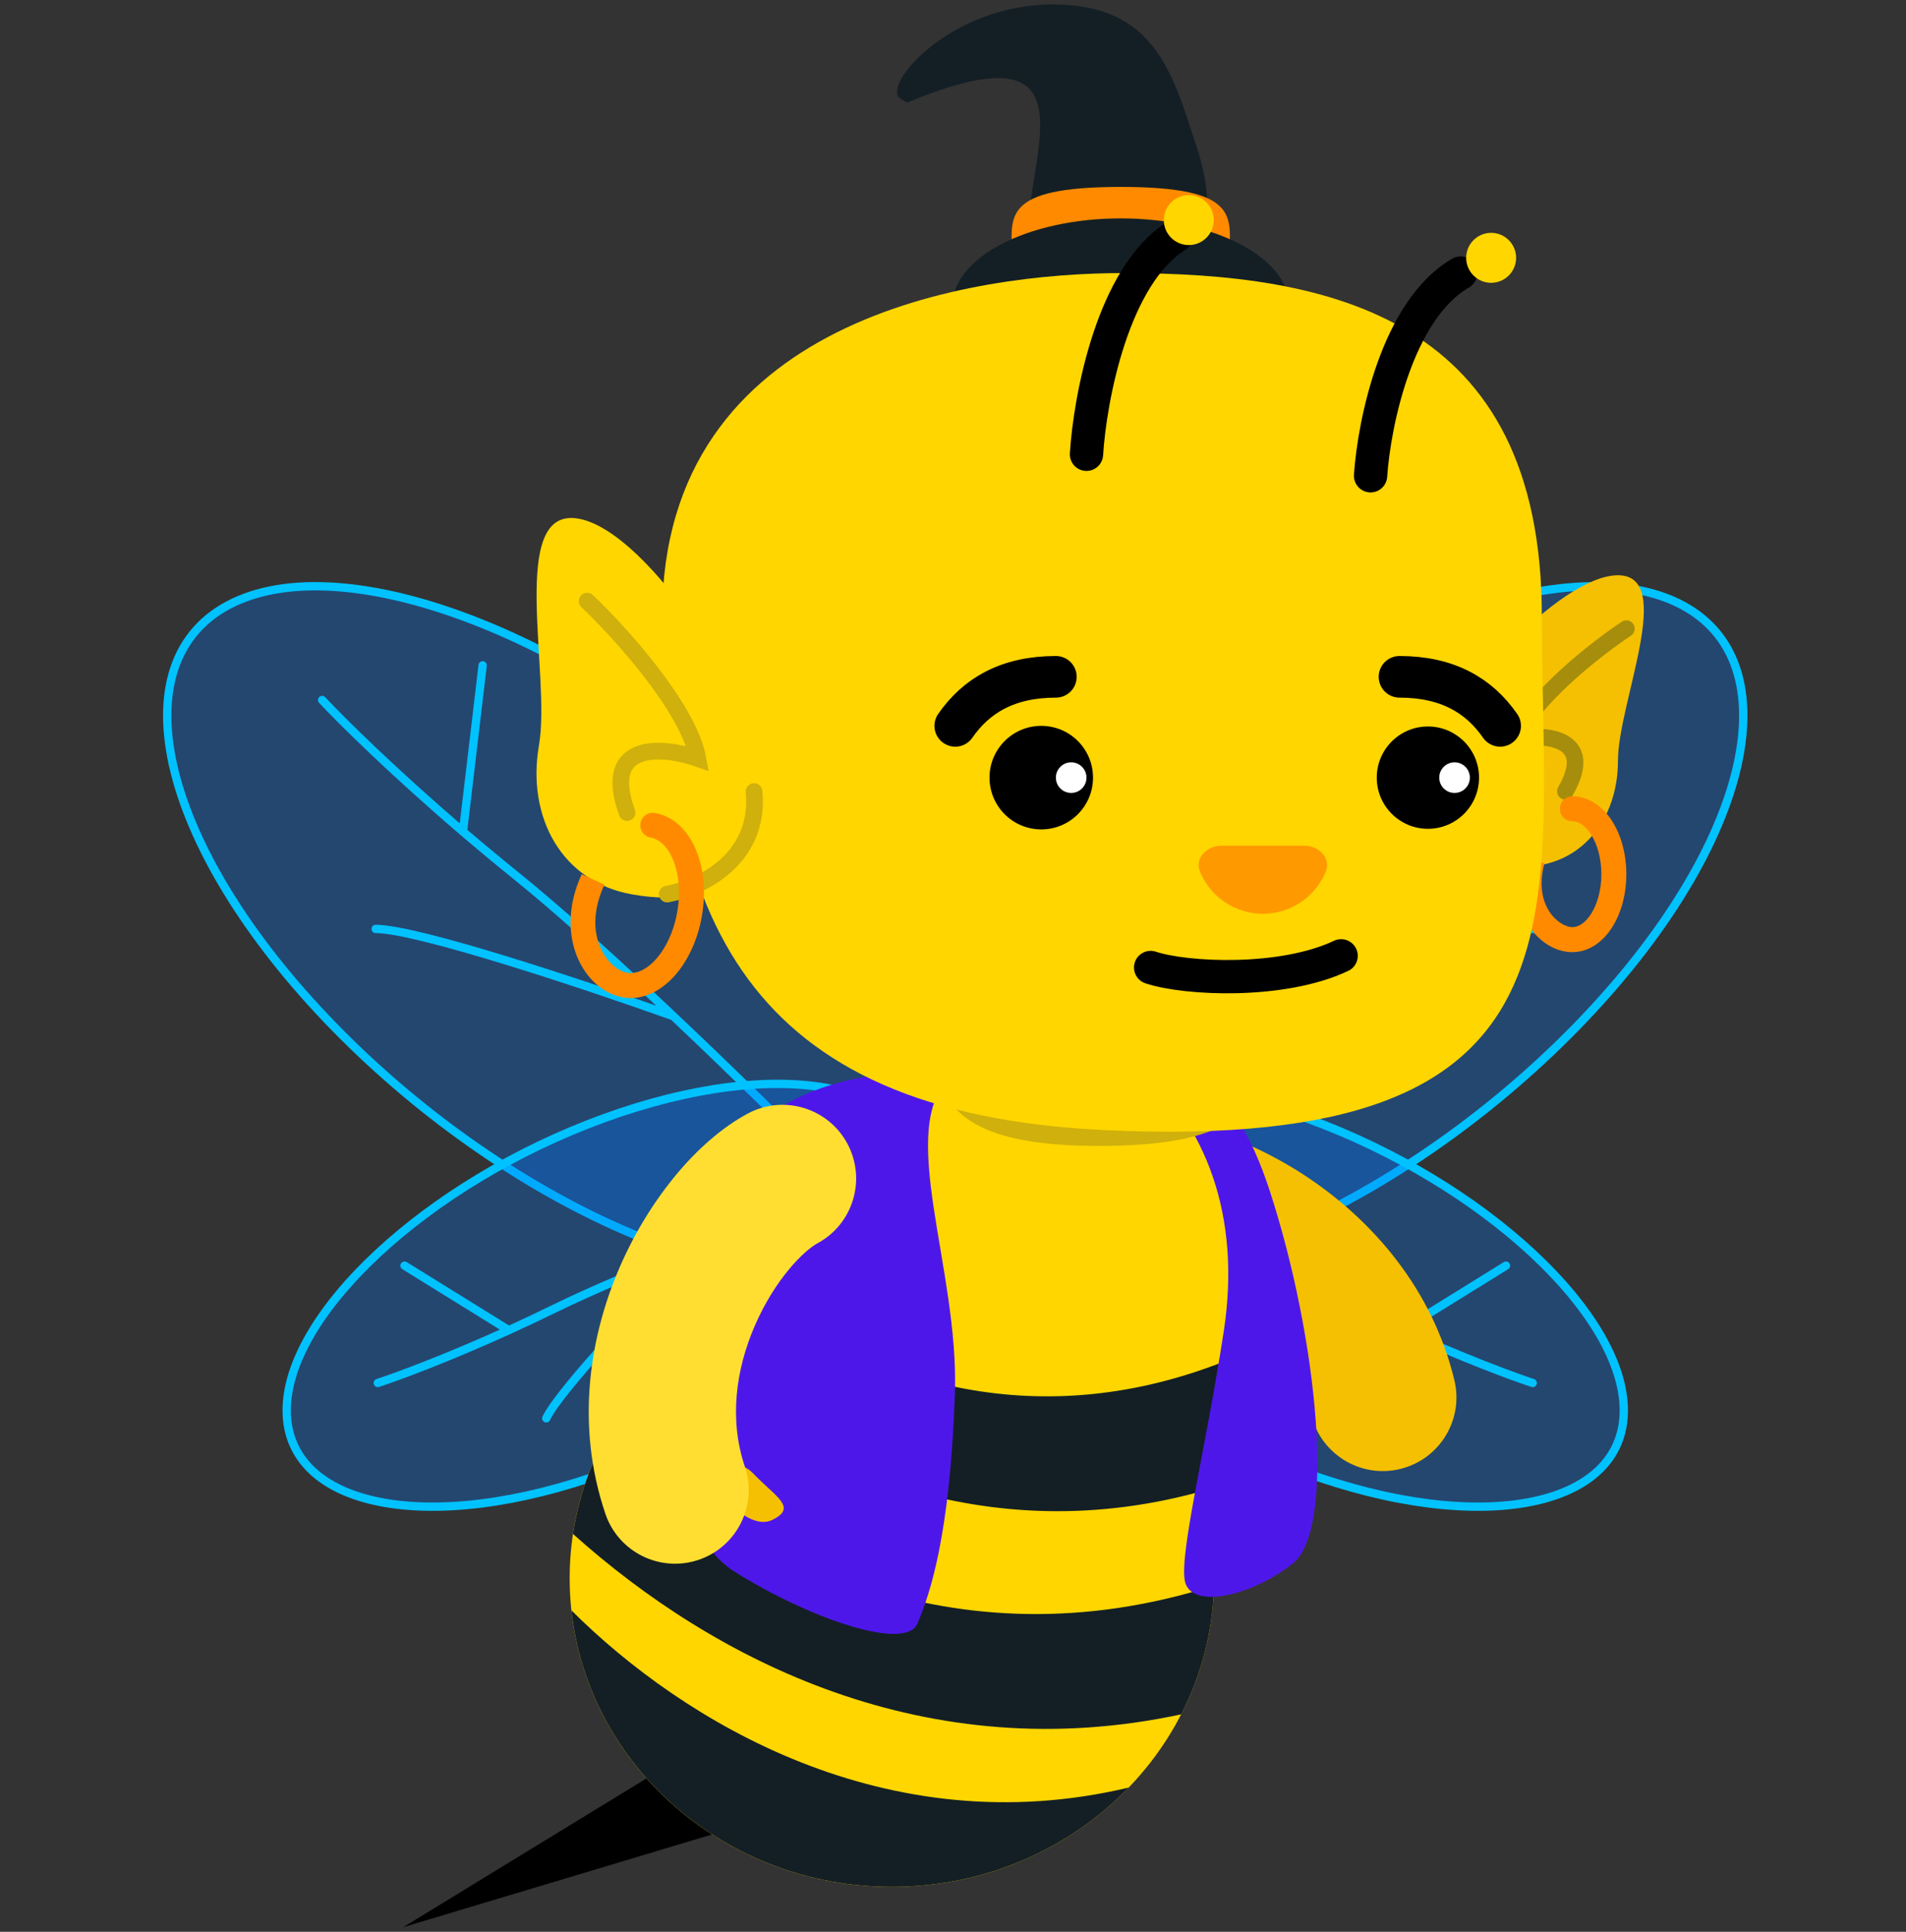 <svg width="229" height="232" viewBox="0 0 229 232" fill="none" xmlns="http://www.w3.org/2000/svg">
<rect x="0" y="0" width="229" height="232" fill="#333333" stroke="none"/>
<path d="M143.779 17.66C148.994 33.622 136.855 35.029 130.104 35.029C111.763 35.029 140.999 -0.981 108.967 12.333C108.627 12.128 108.339 11.954 108.128 11.8C105.94 10.194 114.182 0.532 126.497 0.532C138.812 0.532 140.899 8.844 143.779 17.66Z" fill="#141F25"/>
<path d="M147.729 30.688C147.729 35.239 147.729 38.928 134.656 38.928C121.582 38.928 121.582 35.239 121.582 30.688C121.582 26.137 120.102 22.448 134.656 22.448C149.209 22.448 147.729 26.137 147.729 30.688Z" fill="#FF8A00"/>
<path d="M154.871 36.707C154.871 39.215 154.871 39.215 134.656 39.215C114.44 39.215 114.44 39.215 114.44 36.707C114.44 30.919 123.482 26.228 134.656 26.228C145.829 26.228 154.871 30.919 154.871 36.707Z" fill="#141F25"/>
<path d="M93.817 99.181C104.764 110.114 111.672 121.423 114.011 130.854C116.356 140.308 114.093 147.757 106.95 151.173C99.807 154.589 88.922 153.427 76.947 148.579C65 143.742 52.121 135.289 41.174 124.356C30.227 113.423 23.319 102.115 20.98 92.683C18.636 83.23 20.898 75.78 28.041 72.364C35.184 68.949 46.069 70.111 58.044 74.958C69.992 79.795 82.87 88.248 93.817 99.181Z" fill="#0075FF" fill-opacity="0.3" stroke="#00C2FF"/>
<path d="M100.58 141.271C96.246 136.877 88.731 129.435 80.912 122.047M38.703 84.069C41.08 86.607 47.254 92.71 55.625 99.871M80.912 122.047C74.235 115.739 67.337 109.47 62.007 105.173C59.768 103.367 57.634 101.589 55.625 99.871M80.912 122.047C71.128 118.551 50.275 111.559 45.132 111.559M55.625 99.871L57.989 79.904" stroke="#00C2FF" stroke-linecap="round"/>
<path d="M135.723 99.181C124.776 110.114 117.868 121.423 115.529 130.854C113.184 140.308 115.447 147.757 122.59 151.173C129.733 154.589 140.618 153.427 152.593 148.579C164.54 143.742 177.419 135.289 188.366 124.356C199.313 113.423 206.221 102.115 208.56 92.683C210.905 83.23 208.642 75.78 201.499 72.364C194.356 68.949 183.471 70.111 171.496 74.958C159.549 79.795 146.67 88.248 135.723 99.181Z" fill="#0075FF" fill-opacity="0.3" stroke="#00C2FF"/>
<path d="M128.96 141.271C133.294 136.877 140.809 129.435 148.628 122.047M190.837 84.069C188.461 86.607 182.286 92.71 173.915 99.871M148.628 122.047C155.305 115.739 162.203 109.47 167.533 105.173C169.772 103.367 171.906 101.589 173.915 99.871M148.628 122.047C158.412 118.551 179.265 111.559 184.408 111.559M173.915 99.871L171.551 79.904" stroke="#00C2FF" stroke-linecap="round"/>
<path d="M72.496 134.319C83.128 130.445 92.753 129.367 99.717 130.731C106.703 132.1 110.895 135.893 110.949 141.618C111.003 147.343 106.911 154.155 99.999 160.587C93.109 167 83.53 172.919 72.898 176.793C62.266 180.667 52.641 181.745 45.677 180.38C38.691 179.011 34.499 175.218 34.445 169.493C34.391 163.768 38.483 156.957 45.395 150.524C52.285 144.112 61.864 138.193 72.496 134.319Z" fill="#0075FF" fill-opacity="0.3" stroke="#00C2FF"/>
<path d="M102.53 142.734C98.271 144.251 91.003 146.933 83.677 149.835M45.393 166.088C47.814 165.297 53.777 163.088 61.123 159.75M83.677 149.835C77.421 152.312 71.123 154.95 66.62 157.156C64.728 158.083 62.886 158.949 61.123 159.75M83.677 149.835C78.326 155.246 67.225 166.923 65.632 170.336M61.123 159.75L48.602 151.996" stroke="#00C2FF" stroke-linecap="round"/>
<path d="M157.044 134.319C146.412 130.445 136.787 129.367 129.823 130.731C122.838 132.1 118.646 135.893 118.592 141.618C118.538 147.343 122.63 154.155 129.541 160.587C136.432 167 146.011 172.919 156.643 176.793C167.275 180.667 176.9 181.745 183.864 180.38C190.849 179.011 195.041 175.218 195.095 169.493C195.149 163.768 191.057 156.957 184.146 150.524C177.255 144.112 167.676 138.193 157.044 134.319Z" fill="#0075FF" fill-opacity="0.3" stroke="#00C2FF"/>
<path d="M127.011 142.734C131.27 144.251 138.538 146.933 145.864 149.835M184.148 166.088C181.727 165.297 175.763 163.088 168.417 159.75M145.864 149.835C152.119 152.312 158.417 154.95 162.921 157.156C164.813 158.083 166.655 158.949 168.417 159.75M145.864 149.835C151.215 155.246 162.316 166.923 163.909 170.336M168.417 159.75L180.938 151.996" stroke="#00C2FF" stroke-linecap="round"/>
<path d="M154.69 181.692C137.414 173.231 103.42 180.811 88.582 185.659C79.768 164.152 97.544 144.672 107.533 137.621H144.553L154.69 181.692Z" fill="#25008D"/>
<path fill-rule="evenodd" clip-rule="evenodd" d="M168.221 176.419C172.969 175.27 175.886 170.49 174.737 165.742C172.066 154.704 164.881 146.686 157.452 141.626C150.276 136.739 141.621 133.776 134.638 134.256C129.765 134.59 126.086 138.812 126.42 143.685C126.755 148.559 130.977 152.238 135.85 151.904C137.673 151.779 142.438 152.804 147.494 156.248C152.298 159.519 156.158 164.174 157.544 169.903C158.693 174.651 163.473 177.568 168.221 176.419Z" fill="#F5C002"/>
<path d="M48.446 231.442L91.405 205.189L96.179 217.123L48.446 231.442Z" fill="black"/>
<path fill-rule="evenodd" clip-rule="evenodd" d="M145.522 184.589C144.233 175.373 147.298 164.124 150.596 155.422C151.549 152.907 152.069 150.192 152.069 147.359C152.069 134.366 141.126 123.833 127.627 123.833C114.127 123.833 103.184 134.366 103.184 147.359C103.184 150.159 101.275 152.823 98.539 153.418C81.307 157.167 68.444 171.922 68.444 189.552C68.444 210.017 85.776 226.607 107.155 226.607C128.535 226.607 145.866 210.017 145.866 189.552C145.866 187.869 145.749 186.212 145.522 184.589Z" fill="#FFD600"/>
<path fill-rule="evenodd" clip-rule="evenodd" d="M145.858 190.418C114.486 200.4 88.929 186.817 73.127 171.872C70.987 175.641 69.509 179.804 68.844 184.219C85.883 199.494 111.345 212.449 141.915 205.883C144.321 201.199 145.725 195.959 145.858 190.418ZM135.609 214.677C106.526 221.594 82.125 206.813 68.653 193.399C70.665 212.055 87.136 226.604 107.158 226.604C118.408 226.604 128.536 222.011 135.609 214.677ZM80.245 162.914C95.417 175.858 118.367 186.662 145.241 178.849C145.391 173.7 146.507 168.246 147.999 163.141C124.823 172.661 104.867 165.797 91.005 155.865C87.004 157.626 83.371 160.02 80.245 162.914Z" fill="#141F25"/>
<path d="M84.669 142.54C91.16 129.868 106.096 127.87 114.293 129.203C107.523 135.432 115.25 152.251 114.728 167.357C114.13 184.635 111.679 191.537 110.235 194.967C108.792 198.397 97.061 194.29 88.224 188.729C79.386 183.168 75.805 159.845 84.669 142.54Z" fill="#4E17EA"/>
<path d="M152.588 143.104C147.813 128.395 141.32 127.738 136.683 127.893C144.883 135.053 149.16 145.974 147.028 159.909C144.875 173.975 141.74 186.341 142.344 189.804C142.949 193.267 150.066 191.883 155.305 187.789C160.543 183.695 158.364 160.902 152.588 143.104Z" fill="#4E17EA"/>
<path d="M92.8 182.529C90.375 183.727 87.062 180.268 85.708 178.388C86.403 176.974 88.337 174.713 90.517 176.98C93.242 179.812 95.832 181.031 92.8 182.529Z" fill="#F5C002"/>
<path fill-rule="evenodd" clip-rule="evenodd" d="M83.939 187.327C79.311 188.891 74.292 186.408 72.728 181.78C69.092 171.022 70.885 160.405 74.465 152.16C77.922 144.196 83.657 137.069 89.817 133.746C94.116 131.426 99.481 133.031 101.801 137.33C104.12 141.629 102.516 146.994 98.217 149.314C96.609 150.181 93.128 153.593 90.691 159.204C88.377 164.536 87.6 170.533 89.487 176.116C91.051 180.744 88.567 185.763 83.939 187.327Z" fill="#FFDE31"/>
<path d="M173.249 91.394C173.249 98.396 173.249 104.072 182.98 104.072C189.982 104.072 194.39 98.396 194.39 91.394C194.39 84.391 201.393 69.085 194.39 69.085C187.388 69.085 173.249 84.391 173.249 91.394Z" fill="#F5C002"/>
<path d="M195.405 75.499C191.743 77.94 183.979 83.995 182.221 88.683C185.72 88.113 191.792 88.585 188.08 95.031" stroke="#A68D0B" stroke-width="2" stroke-linecap="round"/>
<path d="M188.913 95.628C188.084 95.628 187.413 96.3 187.413 97.128C187.413 97.957 188.084 98.628 188.913 98.628V95.628ZM192.398 104.988C192.398 106.918 191.899 108.595 191.171 109.742C190.432 110.907 189.596 111.347 188.913 111.347V114.347C190.983 114.347 192.64 113.028 193.705 111.349C194.781 109.651 195.398 107.399 195.398 104.988H192.398ZM188.913 111.347C187.422 111.347 184.166 108.921 185.558 103.674L182.658 102.905C180.914 109.48 184.897 114.347 188.913 114.347V111.347ZM188.913 98.628C189.596 98.628 190.432 99.068 191.171 100.234C191.899 101.381 192.398 103.058 192.398 104.988H195.398C195.398 102.577 194.781 100.324 193.705 98.627C192.64 96.948 190.983 95.628 188.913 95.628V98.628Z" fill="#FF8A00"/>
<path d="M152.023 119.491C152.023 109.479 143.057 101.362 131.996 101.362C120.936 101.362 111.97 109.479 111.97 119.491C111.97 129.504 111.054 137.621 131.996 137.621C153.987 137.62 152.023 129.504 152.023 119.491Z" fill="#CFB00C"/>
<path d="M185.247 74.016C185.247 110.013 192.336 138.555 132.69 135.72C89.397 133.662 79.558 110.013 79.558 74.016C79.558 38.019 117.122 32.794 134.948 32.794C159.779 32.794 185.247 38.019 185.247 74.016Z" fill="#FFD600"/>
<circle cx="125.105" cy="93.39" r="6.218" fill="black"/>
<circle cx="171.558" cy="93.391" r="6.144" fill="black"/>
<path d="M156.693 101.563C158.466 101.563 159.959 103.053 159.281 104.691C158.87 105.683 158.268 106.584 157.509 107.343C156.75 108.102 155.849 108.704 154.857 109.115C153.866 109.525 152.803 109.737 151.729 109.737C150.656 109.737 149.593 109.525 148.601 109.115C147.61 108.704 146.709 108.102 145.95 107.343C145.191 106.584 144.589 105.683 144.178 104.691C143.499 103.053 144.993 101.563 146.765 101.563H151.729H156.693Z" fill="#FF9900"/>
<path d="M114.771 87.172C117.303 83.512 121.115 81.283 126.859 81.283" stroke="black" stroke-width="5" stroke-linecap="round"/>
<path d="M180.235 87.172C177.702 83.512 173.891 81.283 168.147 81.283" stroke="black" stroke-width="5" stroke-linecap="round"/>
<path d="M138.245 116.192C142.448 117.593 154.031 118.154 161.131 114.791" stroke="black" stroke-width="4" stroke-linecap="round"/>
<circle cx="128.699" cy="93.39" r="1.839" fill="white"/>
<circle cx="174.76" cy="93.39" r="1.839" fill="white"/>
<path d="M90.565 94.008C89.078 102.557 87.873 109.487 75.993 107.421C67.444 105.934 63.268 98.068 64.754 89.519C66.241 80.971 60.941 60.797 69.49 62.284C78.039 63.77 92.052 85.459 90.565 94.008Z" fill="#FFD600"/>
<path d="M70.546 72.188C74.499 75.946 82.692 84.987 83.843 91.083C79.691 89.644 72.179 88.931 75.341 97.589" stroke="#CFB00C" stroke-width="2" stroke-linecap="round"/>
<path d="M80.166 107.374C83.968 106.705 91.376 103.304 90.599 95.062" stroke="#CFB00C" stroke-width="2" stroke-linecap="round"/>
<path d="M78.688 97.633C77.871 97.491 77.095 98.037 76.953 98.853C76.811 99.67 77.357 100.446 78.174 100.588L78.688 97.633ZM81.371 109.507C80.951 111.92 79.96 113.927 78.776 115.231C77.577 116.551 76.349 116.997 75.35 116.824L74.837 119.779C77.2 120.19 79.389 119.018 80.996 117.248C82.619 115.462 83.825 112.908 84.327 110.021L81.371 109.507ZM75.35 116.824C73.233 116.455 69.737 112.499 72.619 106.239L69.894 104.985C66.437 112.493 70.231 118.978 74.837 119.779L75.35 116.824ZM78.174 100.588C79.172 100.762 80.177 101.597 80.86 103.244C81.535 104.871 81.79 107.094 81.371 109.507L84.327 110.021C84.829 107.135 84.556 104.324 83.631 102.095C82.715 99.886 81.051 98.044 78.688 97.633L78.174 100.588Z" fill="#FF8A00"/>
<path d="M130.538 54.557C130.962 47.782 133.721 33.049 141.361 28.307" stroke="black" stroke-width="4" stroke-linecap="round"/>
<path d="M164.669 57.138C165.093 50.856 167.852 37.192 175.492 32.794" stroke="black" stroke-width="4" stroke-linecap="round"/>
<circle cx="179.156" cy="30.964" r="3" fill="#FFD600"/>
<circle cx="142.829" cy="26.432" r="3" fill="#FFD600"/>
</svg>

